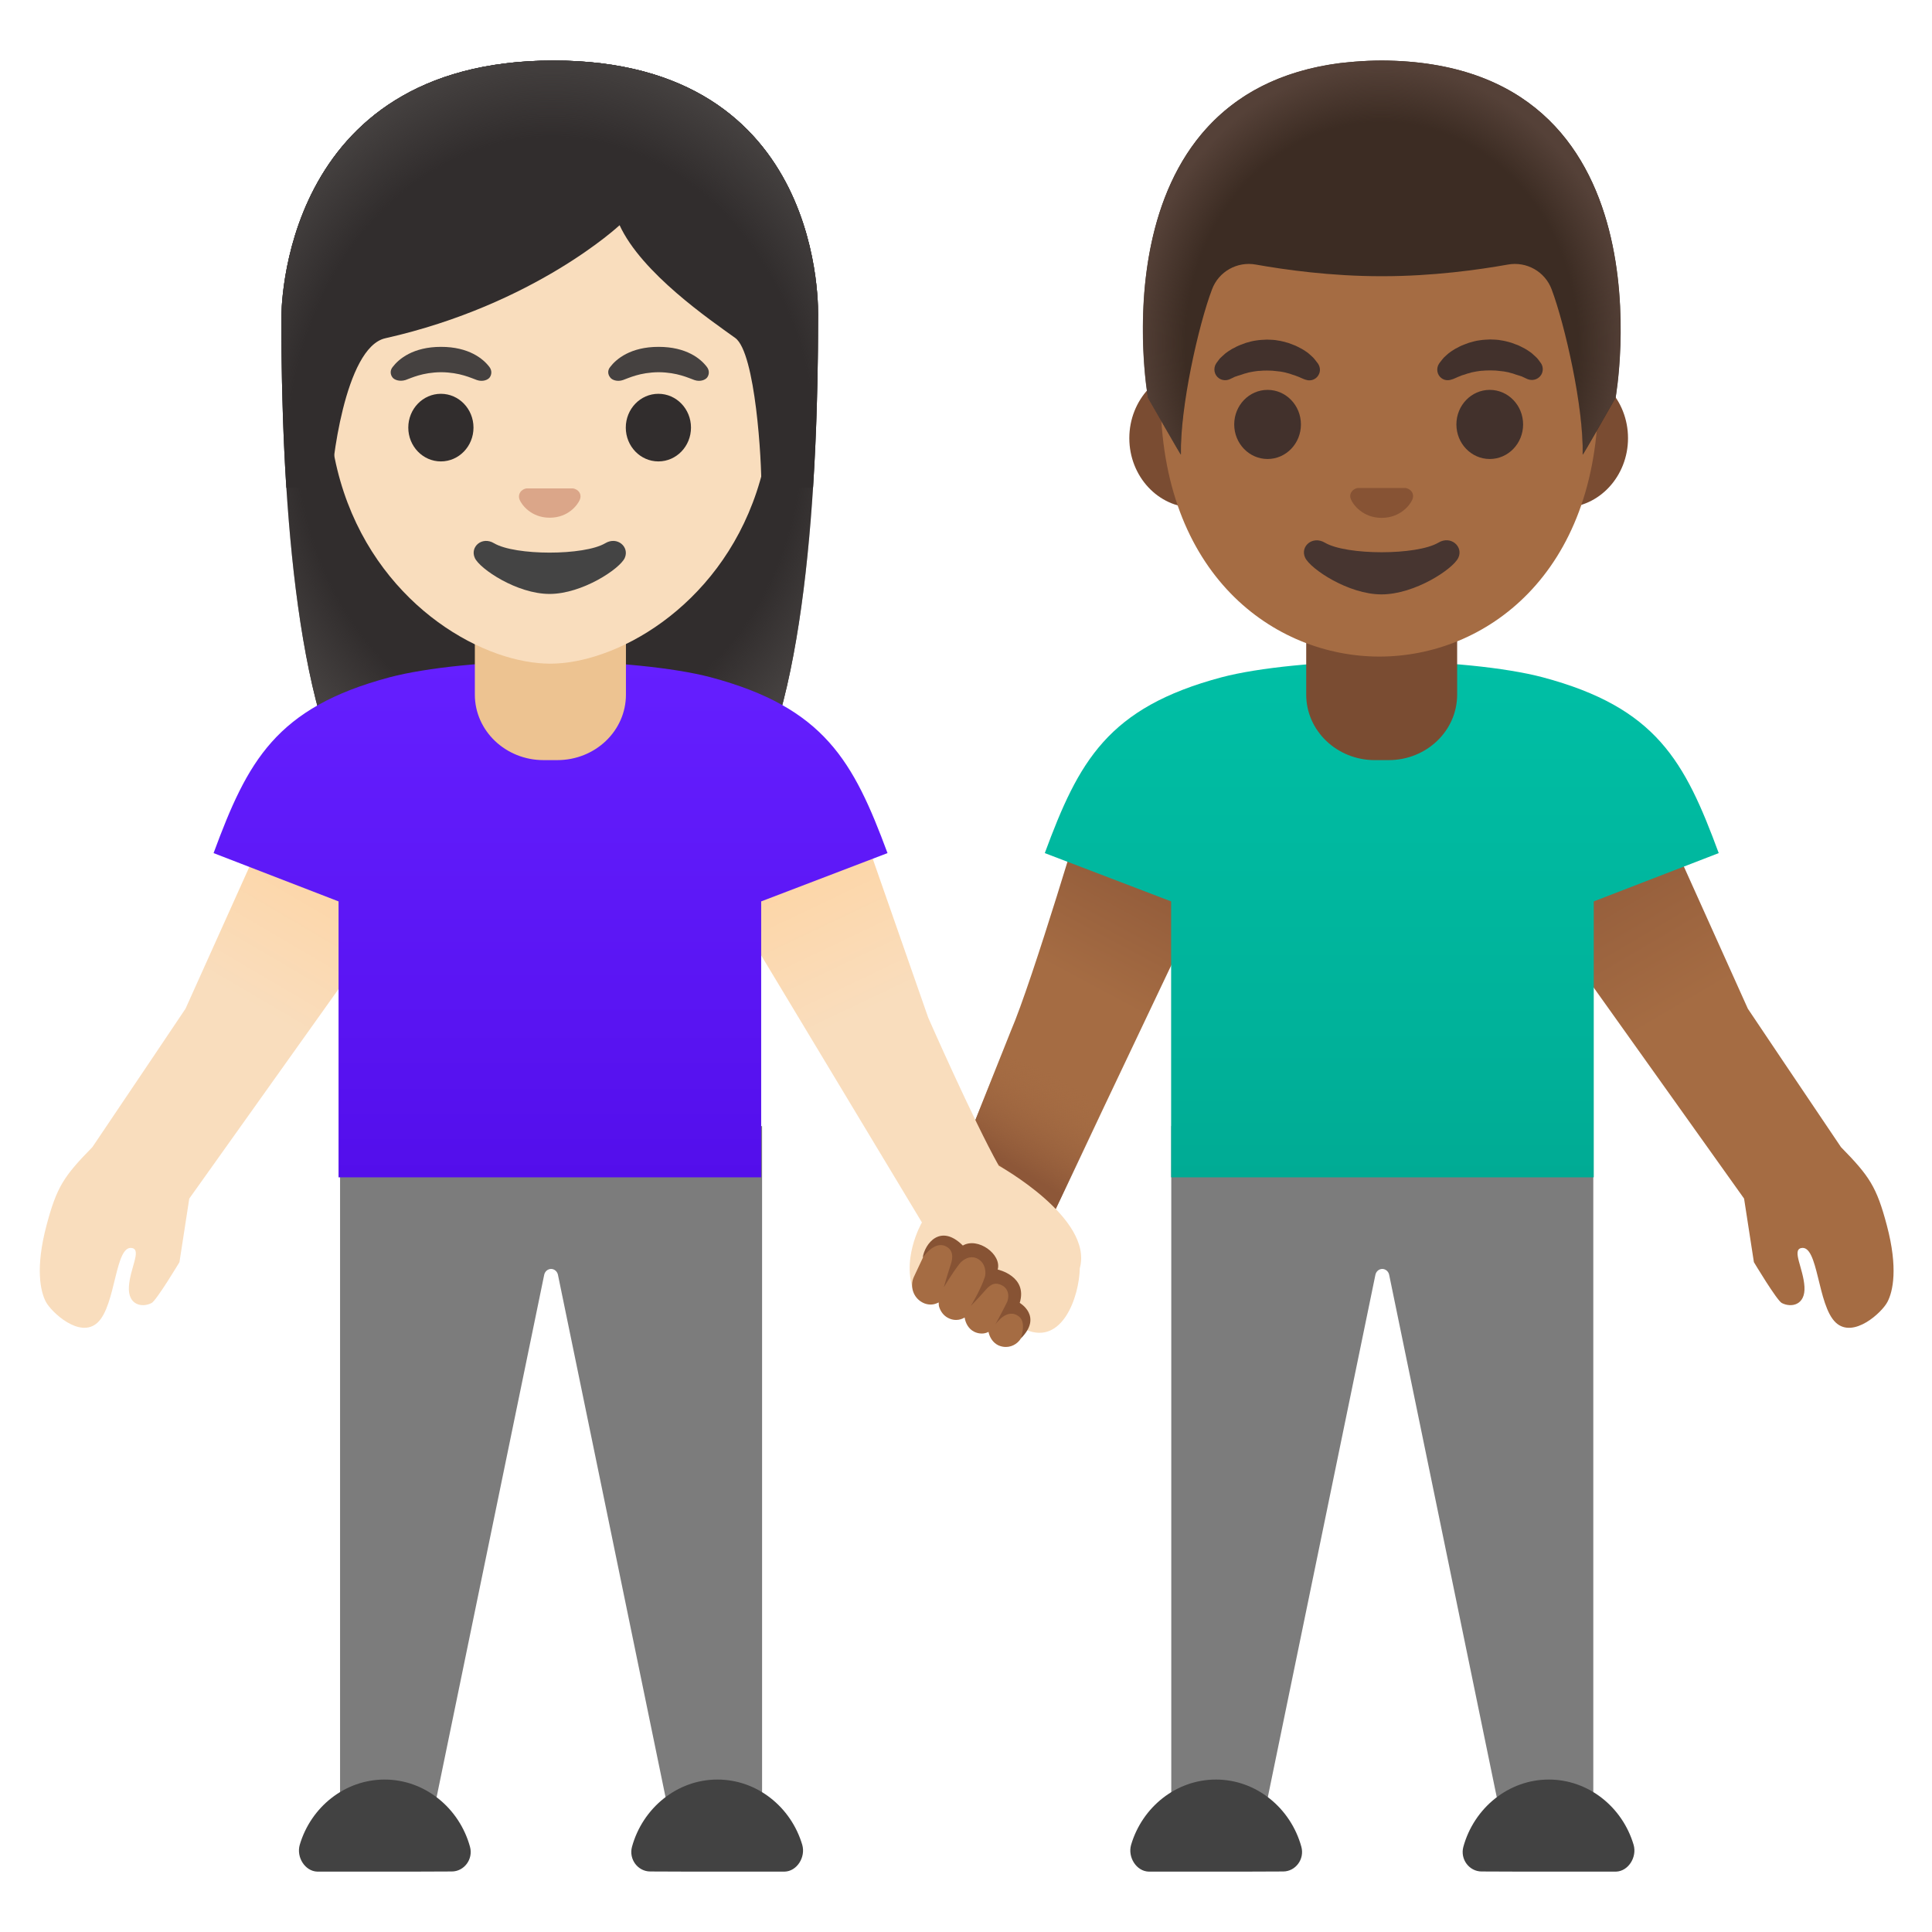 <svg enable-background="new 0 0 128 128" version="1.1" viewBox="0 0 128 128" xmlns="http://www.w3.org/2000/svg"><linearGradient id="j" x1="48.373" x2="65.03" y1="71.256" y2="49.223" gradientTransform="matrix(-.988 .157 -.157 -.988 135.91 118.19)" gradientUnits="userSpaceOnUse"><stop stop-color="#8D5738" offset="0"/><stop stop-color="#A56C43" offset=".402"/></linearGradient><path d="m71.96 53s-3.53 11.93-5 15.33l-4.39 11.02c-0.7 1.55-0.08 3.58 1.39 4.43 1.69 0.97 4.14 0.24 4.95-1.53l12.54-26.41-1.01-3.46-8.48 0.62z" fill="url(#j)"/><path d="m105.56 74.61v48.08h-5.65l-7.87-38.21c-0.04-0.24-0.24-0.41-0.46-0.41s-0.42 0.17-0.46 0.41l-7.87 38.21h-5.65v-48.08h27.96z" fill="#7C7C7C"/><g fill="#424242"><path d="m102.61 124h4.45c0.82-0.02 1.41-0.96 1.17-1.78-0.74-2.5-2.99-4.32-5.62-4.32-2.68 0-4.96 1.9-5.66 4.46-0.22 0.82 0.39 1.63 1.21 1.63 0 0.01 4.45 0.01 4.45 0.01z"/><path d="m80.56 124h-4.45c-0.82-0.02-1.41-0.96-1.17-1.78 0.74-2.5 2.99-4.32 5.62-4.32 2.68 0 4.96 1.9 5.66 4.46 0.22 0.82-0.39 1.63-1.21 1.63 0 0.01-4.45 0.01-4.45 0.01z"/></g><linearGradient id="i" x1="23.735" x2="4.276" y1="74.508" y2="41.407" gradientTransform="matrix(-1 0 0 -1 127.46 128)" gradientUnits="userSpaceOnUse"><stop stop-color="#8D5738" offset="0"/><stop stop-color="#A56C43" offset=".401"/></linearGradient><path d="m100.1 54.1 9.7-0.6s4.5 10 6 13.33c0 0 4.24 6.32 6.17 9.17 1.88 1.92 2.36 2.62 3.04 5.19 0.75 2.83 0.4 4.38 0.04 5.06-0.35 0.69-2.25 2.46-3.42 1.38-1.24-1.15-1.15-5.22-2.31-4.94-0.6 0.15 0.16 1.36 0.23 2.56s-0.85 1.41-1.5 1.08c-0.33-0.17-1.85-2.71-1.85-2.71l-0.65-4.21-15.13-21.23-0.32-4.08z" fill="url(#i)"/><linearGradient id="a" x1="66.865" x2="70.29" y1="50.923" y2="56.52" gradientTransform="matrix(1 0 0 -1 0 128)" gradientUnits="userSpaceOnUse"><stop stop-color="#8D5738" offset="0"/><stop stop-color="#A56C43" stop-opacity="0" offset="1"/></linearGradient><polygon points="66.37 69.83 64.59 74.29 66.03 77.05 69.94 80.12 73.61 72.38" fill="url(#a)"/><linearGradient id="h" x1="35.917" x2="35.917" y1="84.186" y2="50" gradientTransform="matrix(-1 0 0 -1 127.46 128)" gradientUnits="userSpaceOnUse"><stop stop-color="#00BFA5" offset="0"/><stop stop-color="#00B29A" offset=".705"/><stop stop-color="#00AB94" offset="1"/></linearGradient><path d="m80.94 44.87c2.42-0.64 6.65-1.06 10.65-1.06 4-0.01 8.19 0.42 10.61 1.06 7.55 2.01 9.42 5.56 11.67 11.65l-8.28 3.2v18.28h-28v-18.28l-8.37-3.2c2.25-6.09 4.17-9.64 11.72-11.65z" fill="url(#h)"/><path d="m91.54 40.72h-5v5.3c0 2.4 2.04 4.34 4.54 4.34h0.92c2.51 0 4.54-1.94 4.54-4.34v-5.3h-5z" fill="#7A4C32"/><path d="m79.1 33.63c-2.36 0-4.28-2.07-4.28-4.6s1.92-4.6 4.28-4.6h24.48c2.36 0 4.28 2.07 4.28 4.6s-1.92 4.6-4.28 4.6h-24.48z" fill="#7A4C32"/><path d="m91.39 43.5c-6.98 0-14.5-5.42-14.5-17.32 0-9.53 5.54-19.82 14.5-19.82s14.5 10.28 14.5 19.82c0 11.9-7.52 17.32-14.5 17.32z" fill="#A56C43"/><g fill="#42312C"><path d="m102.09 24.06s-0.06-0.08-0.17-0.23c-0.03-0.03-0.05-0.07-0.09-0.11-0.05-0.05-0.1-0.09-0.16-0.15-0.06-0.05-0.12-0.11-0.19-0.17s-0.14-0.1-0.21-0.15-0.15-0.1-0.24-0.15-0.17-0.09-0.27-0.14c-0.09-0.05-0.19-0.09-0.3-0.13s-0.2-0.08-0.32-0.12c-0.22-0.06-0.45-0.13-0.68-0.16-0.24-0.05-0.48-0.05-0.73-0.06-0.25 0.01-0.49 0.02-0.73 0.06-0.24 0.03-0.47 0.1-0.68 0.16-0.11 0.04-0.21 0.08-0.32 0.12s-0.2 0.08-0.3 0.13c-0.09 0.05-0.18 0.1-0.27 0.14l-0.24 0.15-0.21 0.15c-0.06 0.05-0.12 0.11-0.17 0.15-0.05 0.05-0.1 0.09-0.15 0.14-0.04 0.05-0.08 0.09-0.11 0.13-0.13 0.16-0.2 0.26-0.2 0.26-0.22 0.32-0.15 0.76 0.16 0.98 0.19 0.14 0.43 0.16 0.64 0.09l0.13-0.04s0.08-0.03 0.21-0.09c0.03-0.01 0.07-0.03 0.11-0.05 0.04-0.01 0.08-0.03 0.13-0.05 0.09-0.04 0.19-0.08 0.32-0.11 0.06-0.02 0.11-0.04 0.17-0.06 0.06-0.01 0.12-0.03 0.19-0.05 0.03-0.01 0.06-0.02 0.1-0.03 0.03-0.01 0.07-0.01 0.1-0.02 0.07-0.01 0.14-0.03 0.21-0.04 0.14-0.02 0.3-0.05 0.45-0.05 0.15-0.02 0.31-0.01 0.46-0.02 0.15 0.01 0.31 0 0.46 0.02 0.15 0.01 0.3 0.04 0.45 0.05 0.07 0.01 0.14 0.03 0.21 0.04 0.03 0.01 0.07 0.01 0.1 0.02s0.06 0.02 0.1 0.03c0.06 0.02 0.13 0.03 0.19 0.05s0.12 0.04 0.17 0.06c0.06 0.02 0.11 0.03 0.16 0.05s0.09 0.03 0.13 0.04 0.08 0.03 0.12 0.04c0.04 0.02 0.09 0.04 0.13 0.06 0.16 0.08 0.26 0.12 0.26 0.12 0.37 0.15 0.8-0.02 0.95-0.39 0.09-0.22 0.06-0.48-0.07-0.67z"/><path d="m81.46 25.13s0.09-0.04 0.26-0.12c0.04-0.02 0.08-0.05 0.13-0.06 0.04-0.01 0.08-0.02 0.12-0.04 0.04-0.01 0.08-0.03 0.13-0.04 0.05-0.02 0.1-0.03 0.16-0.05s0.11-0.04 0.17-0.06 0.12-0.03 0.19-0.05c0.03-0.01 0.06-0.02 0.1-0.03 0.03-0.01 0.07-0.01 0.1-0.02 0.07-0.01 0.14-0.03 0.21-0.04 0.14-0.02 0.3-0.05 0.45-0.05 0.15-0.02 0.31-0.02 0.46-0.02 0.15 0.01 0.31 0 0.46 0.02 0.15 0.01 0.3 0.04 0.45 0.05 0.07 0.01 0.14 0.03 0.21 0.04 0.03 0.01 0.07 0.01 0.1 0.02s0.06 0.02 0.1 0.03c0.06 0.02 0.13 0.03 0.19 0.05s0.12 0.04 0.17 0.06c0.11 0.03 0.22 0.07 0.32 0.11 0.05 0.02 0.09 0.04 0.13 0.05 0.04 0.02 0.07 0.03 0.11 0.05 0.13 0.06 0.21 0.09 0.21 0.09l0.12 0.04c0.37 0.13 0.77-0.06 0.9-0.43 0.08-0.23 0.03-0.46-0.09-0.64 0 0-0.07-0.09-0.2-0.26-0.03-0.04-0.07-0.08-0.11-0.13-0.04-0.04-0.09-0.09-0.15-0.14-0.05-0.05-0.11-0.1-0.17-0.15s-0.13-0.1-0.21-0.15c-0.07-0.05-0.15-0.1-0.24-0.15s-0.17-0.09-0.27-0.14c-0.09-0.05-0.19-0.09-0.3-0.13s-0.2-0.08-0.32-0.12c-0.22-0.06-0.45-0.13-0.68-0.16-0.24-0.05-0.48-0.05-0.73-0.06-0.25 0.01-0.49 0.02-0.73 0.06-0.24 0.03-0.47 0.1-0.68 0.16-0.11 0.04-0.21 0.08-0.32 0.12-0.1 0.04-0.2 0.08-0.3 0.13-0.09 0.05-0.18 0.1-0.27 0.14l-0.24 0.15-0.21 0.15c-0.07 0.06-0.13 0.11-0.19 0.17-0.06 0.05-0.11 0.1-0.16 0.15-0.04 0.04-0.07 0.08-0.09 0.11-0.11 0.14-0.17 0.23-0.17 0.23-0.22 0.33-0.14 0.78 0.19 1 0.21 0.14 0.48 0.15 0.69 0.06z"/></g><g fill="#42312C"><ellipse cx="98.7" cy="28.12" rx="2.21" ry="2.29"/><ellipse cx="83.98" cy="28.12" rx="2.21" ry="2.29"/></g><path d="m87.77 35.95c1.43 0.85 6.1 0.85 7.53 0 0.82-0.49 1.66 0.26 1.32 1s-2.88 2.43-5.09 2.43-4.72-1.7-5.06-2.43c-0.35-0.74 0.48-1.48 1.3-1z" fill="#473530"/><path d="m89.81 32.37c0.05-0.02 0.09-0.03 0.14-0.04h3.17c0.05 0.01 0.09 0.02 0.14 0.04 0.29 0.11 0.45 0.41 0.31 0.73-0.13 0.32-0.77 1.21-2.03 1.21s-1.9-0.89-2.03-1.21c-0.15-0.31 0.02-0.61 0.3-0.73z" fill="#875334"/><path d="m91.55 4.01s-0.01 0 0 0h-0.01c-19.47 0.1-15.48 22.34-15.48 22.34s2.19 3.85 2.18 3.77c-0.07-3.11 1.17-8.61 2.06-10.95 0.44-1.18 1.67-1.87 2.91-1.64 1.91 0.34 4.95 0.77 8.3 0.77h0.04 0.04c3.35 0 6.39-0.43 8.3-0.77 1.24-0.23 2.47 0.46 2.91 1.64 0.88 2.34 2.13 7.84 2.06 10.95 0 0.08 2.18-3.77 2.18-3.77s3.98-22.24-15.49-22.34z" fill="#3C2C23"/><radialGradient id="d" cx="91.542" cy="105.23" r="16.362" gradientTransform="matrix(1 0 0 -1.128 0 141.44)" gradientUnits="userSpaceOnUse"><stop stop-color="#554138" stop-opacity="0" offset=".794"/><stop stop-color="#554138" offset="1"/></radialGradient><path d="m107.03 26.35s3.99-22.24-15.48-22.34h-0.01-0.01c-0.3 0-0.6 0.01-0.89 0.02-0.58 0.03-1.14 0.07-1.68 0.13h-0.02c-0.04 0.01-0.07 0.01-0.11 0.01-16.38 2.07-12.78 22.18-12.78 22.18s2.19 3.85 2.18 3.77c-0.07-3.11 1.17-8.61 2.06-10.95 0.44-1.18 1.67-1.87 2.91-1.64 1.91 0.34 4.95 0.77 8.3 0.77h0.04 0.04c3.35 0 6.39-0.43 8.3-0.77 1.24-0.23 2.47 0.46 2.91 1.64 0.88 2.34 2.13 7.84 2.06 10.95-0.01 0.08 2.18-3.77 2.18-3.77z" fill="url(#d)"/><path d="m22.53 74.61v48.08h5.65l7.87-38.21c0.04-0.24 0.24-0.41 0.46-0.41s0.42 0.17 0.46 0.41l7.87 38.21h5.65v-48.08h-27.96z" fill="#7C7C7C"/><g fill="#424242"><path d="m25.48 124h-4.45c-0.82-0.02-1.41-0.96-1.17-1.78 0.74-2.5 2.99-4.32 5.62-4.32 2.68 0 4.96 1.9 5.66 4.46 0.22 0.82-0.39 1.63-1.21 1.63 0 0.01-4.45 0.01-4.45 0.01z"/><path d="m47.53 124h4.45c0.82-0.02 1.41-0.96 1.17-1.78-0.74-2.5-2.99-4.32-5.62-4.32-2.68 0-4.96 1.9-5.66 4.46-0.22 0.82 0.39 1.63 1.21 1.63 0 0.01 4.45 0.01 4.45 0.01z"/></g><linearGradient id="g" x1="65.262" x2="45.803" y1="74.508" y2="41.406" gradientTransform="matrix(1 0 0 -1 -40.898 128)" gradientUnits="userSpaceOnUse"><stop stop-color="#FFD29C" offset="0"/><stop stop-color="#F9DDBD" offset=".397"/></linearGradient><path d="m27.99 54.1-9.7-0.6s-4.5 10-6 13.33c0 0-4.24 6.32-6.17 9.17-1.88 1.92-2.36 2.62-3.04 5.19-0.75 2.83-0.4 4.38-0.04 5.06s2.25 2.46 3.42 1.38c1.24-1.15 1.15-5.22 2.31-4.94 0.6 0.15-0.16 1.36-0.23 2.56s0.85 1.41 1.5 1.08c0.33-0.17 1.85-2.71 1.85-2.71l0.65-4.21 15.13-21.24 0.32-4.07z" fill="url(#g)"/><linearGradient id="f" x1="143.19" x2="123.59" y1="53.383" y2="86.725" gradientTransform="matrix(-.996 -.087 -.087 .996 198.38 12.152)" gradientUnits="userSpaceOnUse"><stop stop-color="#FFD29C" offset="0"/><stop stop-color="#F9DDBD" offset=".401"/></linearGradient><path d="m46.93 57.48 14.15 23.51s-1.53 2.62-0.39 4.91c1.6 1.15 2.32-2.27 2.94-2.36 1.19-0.18 3.08 4.56 4.34 4.56 2.41 1.04 3.53-2.18 3.57-4.08 0.91-3.31-5.37-6.79-5.37-6.79-1.68-3-4.67-9.8-4.67-9.8-1.21-3.45-4.82-13.8-4.82-13.8l-9.71-0.25-0.04 4.1z" fill="url(#f)"/><path d="m36.67 4.01c-18.18 0-18.03 16.81-18.03 17.08 0 10.89 0.83 26.27 5.19 32.32 1.73 2.4 5.07 2.53 5.07 2.53l7.52-0.01 7.52 0.01s3.34-0.13 5.07-2.53c4.36-6.05 5.19-21.43 5.19-32.32 0-0.27 0.65-17.08-17.53-17.08z" fill="#312D2D"/><radialGradient id="c" cx="36.418" cy="99.357" r="21.072" gradientTransform="matrix(1 0 0 -1.19 0 146.89)" gradientUnits="userSpaceOnUse"><stop stop-color="#454140" stop-opacity="0" offset=".794"/><stop stop-color="#454140" offset="1"/></radialGradient><path d="m36.67 4.01c-18.18 0-18.03 16.81-18.03 17.08 0 10.89 0.83 26.27 5.19 32.32 1.73 2.4 5.07 2.53 5.07 2.53l7.52-0.01 7.52 0.01s3.34-0.13 5.07-2.53c4.36-6.05 5.19-21.43 5.19-32.32 0-0.27 0.65-17.08-17.53-17.08z" fill="url(#c)"/><linearGradient id="e" x1="77.364" x2="77.364" y1="84.186" y2="50" gradientTransform="matrix(1 0 0 -1 -40.898 128)" gradientUnits="userSpaceOnUse"><stop stop-color="#651FFF" offset="0"/><stop stop-color="#5914F2" offset=".705"/><stop stop-color="#530EEB" offset="1"/></linearGradient><path d="m47.08 44.87c-2.42-0.64-6.65-1.06-10.65-1.06-4-0.01-8.19 0.42-10.61 1.06-7.55 2.01-9.42 5.56-11.67 11.65l8.28 3.2v18.28h28v-18.28l8.37-3.2c-2.26-6.09-4.18-9.64-11.72-11.65z" fill="url(#e)"/><path d="m36.47 40.72h5v5.3c0 2.4-2.03 4.34-4.55 4.34h-0.91c-2.51 0-4.55-1.94-4.55-4.34v-5.3h5.01z" fill="#EDC391"/><path d="m36.45 8.39c7.63 0 14.69 5.67 14.69 17.7 0 9.66-5.98 15.38-11.19 17.22-1.24 0.44-2.44 0.66-3.5 0.66s-2.25-0.22-3.48-0.65c-5.21-1.83-11.21-7.55-11.21-17.23 0-12.03 7.06-17.7 14.69-17.7z" fill="#F9DDBD"/><path d="m32.73 35.99c1.4 0.83 5.97 0.83 7.37 0 0.8-0.48 1.62 0.25 1.29 0.98-0.33 0.72-2.82 2.38-4.98 2.38s-4.62-1.66-4.95-2.38c-0.34-0.73 0.47-1.46 1.27-0.98z" fill="#444"/><path d="m34.73 32.4c0.05-0.02 0.09-0.03 0.14-0.04h3.1c0.05 0.01 0.1 0.02 0.14 0.04 0.28 0.11 0.44 0.4 0.3 0.72s-0.75 1.18-1.99 1.18-1.86-0.87-1.99-1.18 0.02-0.6 0.3-0.72z" fill="#DBA689"/><g fill="#312D2D"><ellipse cx="43.62" cy="28.33" rx="2.16" ry="2.24"/><ellipse cx="29.21" cy="28.33" rx="2.16" ry="2.24"/></g><g fill="#454140"><path d="m40.42 24.32c0.41-0.54 1.36-1.34 3.21-1.34s2.8 0.79 3.21 1.34c0.18 0.24 0.14 0.52 0.01 0.69-0.12 0.16-0.46 0.3-0.84 0.17s-1.13-0.51-2.37-0.52c-1.25 0.01-1.99 0.39-2.37 0.52s-0.73-0.01-0.84-0.17c-0.15-0.18-0.2-0.45-0.01-0.69z"/><path d="m26.01 24.32c0.41-0.54 1.36-1.34 3.21-1.34 1.84 0 2.8 0.79 3.21 1.34 0.18 0.24 0.14 0.52 0.01 0.69-0.12 0.16-0.46 0.3-0.84 0.17s-1.13-0.51-2.37-0.52c-1.25 0.01-1.99 0.39-2.37 0.52-0.4 0.12-0.75-0.02-0.86-0.18-0.13-0.17-0.18-0.44 0.01-0.68z"/></g><path d="m36.67 4.01c-18.18 0-18.03 16.81-18.03 17.08 0 3.44 0.08 7.33 0.33 11.23l2.98-0.01c-0.02-1.29 0.88-9.3 3.58-9.9 9.91-2.23 15.52-7.49 15.52-7.49 1.46 3.18 6.02 6.29 7.66 7.47 1.35 0.97 1.76 8.22 1.73 9.92h3.42c0-0.02 0.01-0.05 0.01-0.07 0.25-3.88 0.33-7.74 0.33-11.16 0-0.26 0.65-17.07-17.53-17.07z" fill="#312D2D"/><radialGradient id="b" cx="36.566" cy="97.573" r="22.073" gradientTransform="matrix(1 0 0 -1.214 0 148.83)" gradientUnits="userSpaceOnUse"><stop stop-color="#454140" stop-opacity="0" offset=".794"/><stop stop-color="#454140" offset="1"/></radialGradient><path d="m36.67 4.01c-18.18 0-18.03 16.81-18.03 17.08 0 3.44 0.08 7.33 0.33 11.23l2.98-0.01c-0.02-1.29 0.88-9.3 3.58-9.9 9.91-2.23 15.52-7.49 15.52-7.49 1.46 3.18 6.02 6.29 7.66 7.47 1.35 0.97 1.76 8.22 1.73 9.92h3.42c0-0.02 0.01-0.05 0.01-0.07 0.25-3.88 0.33-7.74 0.33-11.16 0-0.26 0.65-17.07-17.53-17.07z" fill="url(#b)"/><path d="m67.34 86.4c-0.16-0.07-0.32-0.11-0.5-0.11-0.04 0-0.07 0.01-0.11 0.02l0.05-0.1c0.28-0.62 0.04-1.36-0.55-1.66-0.16-0.08-0.33-0.12-0.51-0.12-0.07 0-0.14 0.02-0.21 0.03 0.25-0.6 0.03-1.31-0.53-1.61-0.17-0.09-0.35-0.14-0.54-0.14-0.26 0-0.51 0.1-0.71 0.26-0.07-0.37-0.29-0.72-0.66-0.91-0.17-0.09-0.35-0.13-0.53-0.13-0.46 0-0.87 0.27-1.07 0.7l-0.92 1.96c-0.29 0.62-0.05 1.39 0.58 1.71 0.17 0.09 0.35 0.13 0.54 0.13s0.36-0.06 0.52-0.14c0.01 0.1 0 0.2 0.03 0.29 0.1 0.32 0.3 0.58 0.58 0.73 0.17 0.09 0.35 0.14 0.54 0.14 0.21 0 0.4-0.06 0.57-0.16 0.06 0.39 0.27 0.76 0.63 0.94 0.16 0.08 0.33 0.12 0.51 0.12 0.16 0 0.31-0.04 0.44-0.11 0.08 0.38 0.3 0.72 0.65 0.89 0.16 0.07 0.32 0.11 0.5 0.11 0.47 0 0.9-0.29 1.09-0.74l0.18-0.42c0.3-0.63 0.03-1.39-0.57-1.68z" fill="#A56C43"/><path d="m67.56 86.32c0.54-1.78-1.46-2.21-1.46-2.21 0.28-1.01-1.32-2.17-2.31-1.59-1.48-1.48-2.52-0.13-2.66 0.81 0 0 0.74-1.13 1.51-0.77 0.52 0.24 0.51 0.74 0.35 1.22-0.25 0.75-0.46 1.51-0.46 1.51s0.56-0.95 1.04-1.56c0.16-0.21 0.67-0.63 1.21-0.33 0.54 0.29 0.55 0.96 0.47 1.2-0.26 0.82-0.93 1.92-0.93 1.92s0.5-0.51 0.92-0.99c0.33-0.38 0.61-0.62 1.11-0.39 0.54 0.25 0.51 0.86 0.35 1.17-0.33 0.66-0.76 1.45-0.76 1.45s0.78-1.19 1.59-0.52c0.51 0.43 0.06 1.48 0.12 1.42 1.44-1.46-0.09-2.34-0.09-2.34z" fill="#875334"/></svg>
